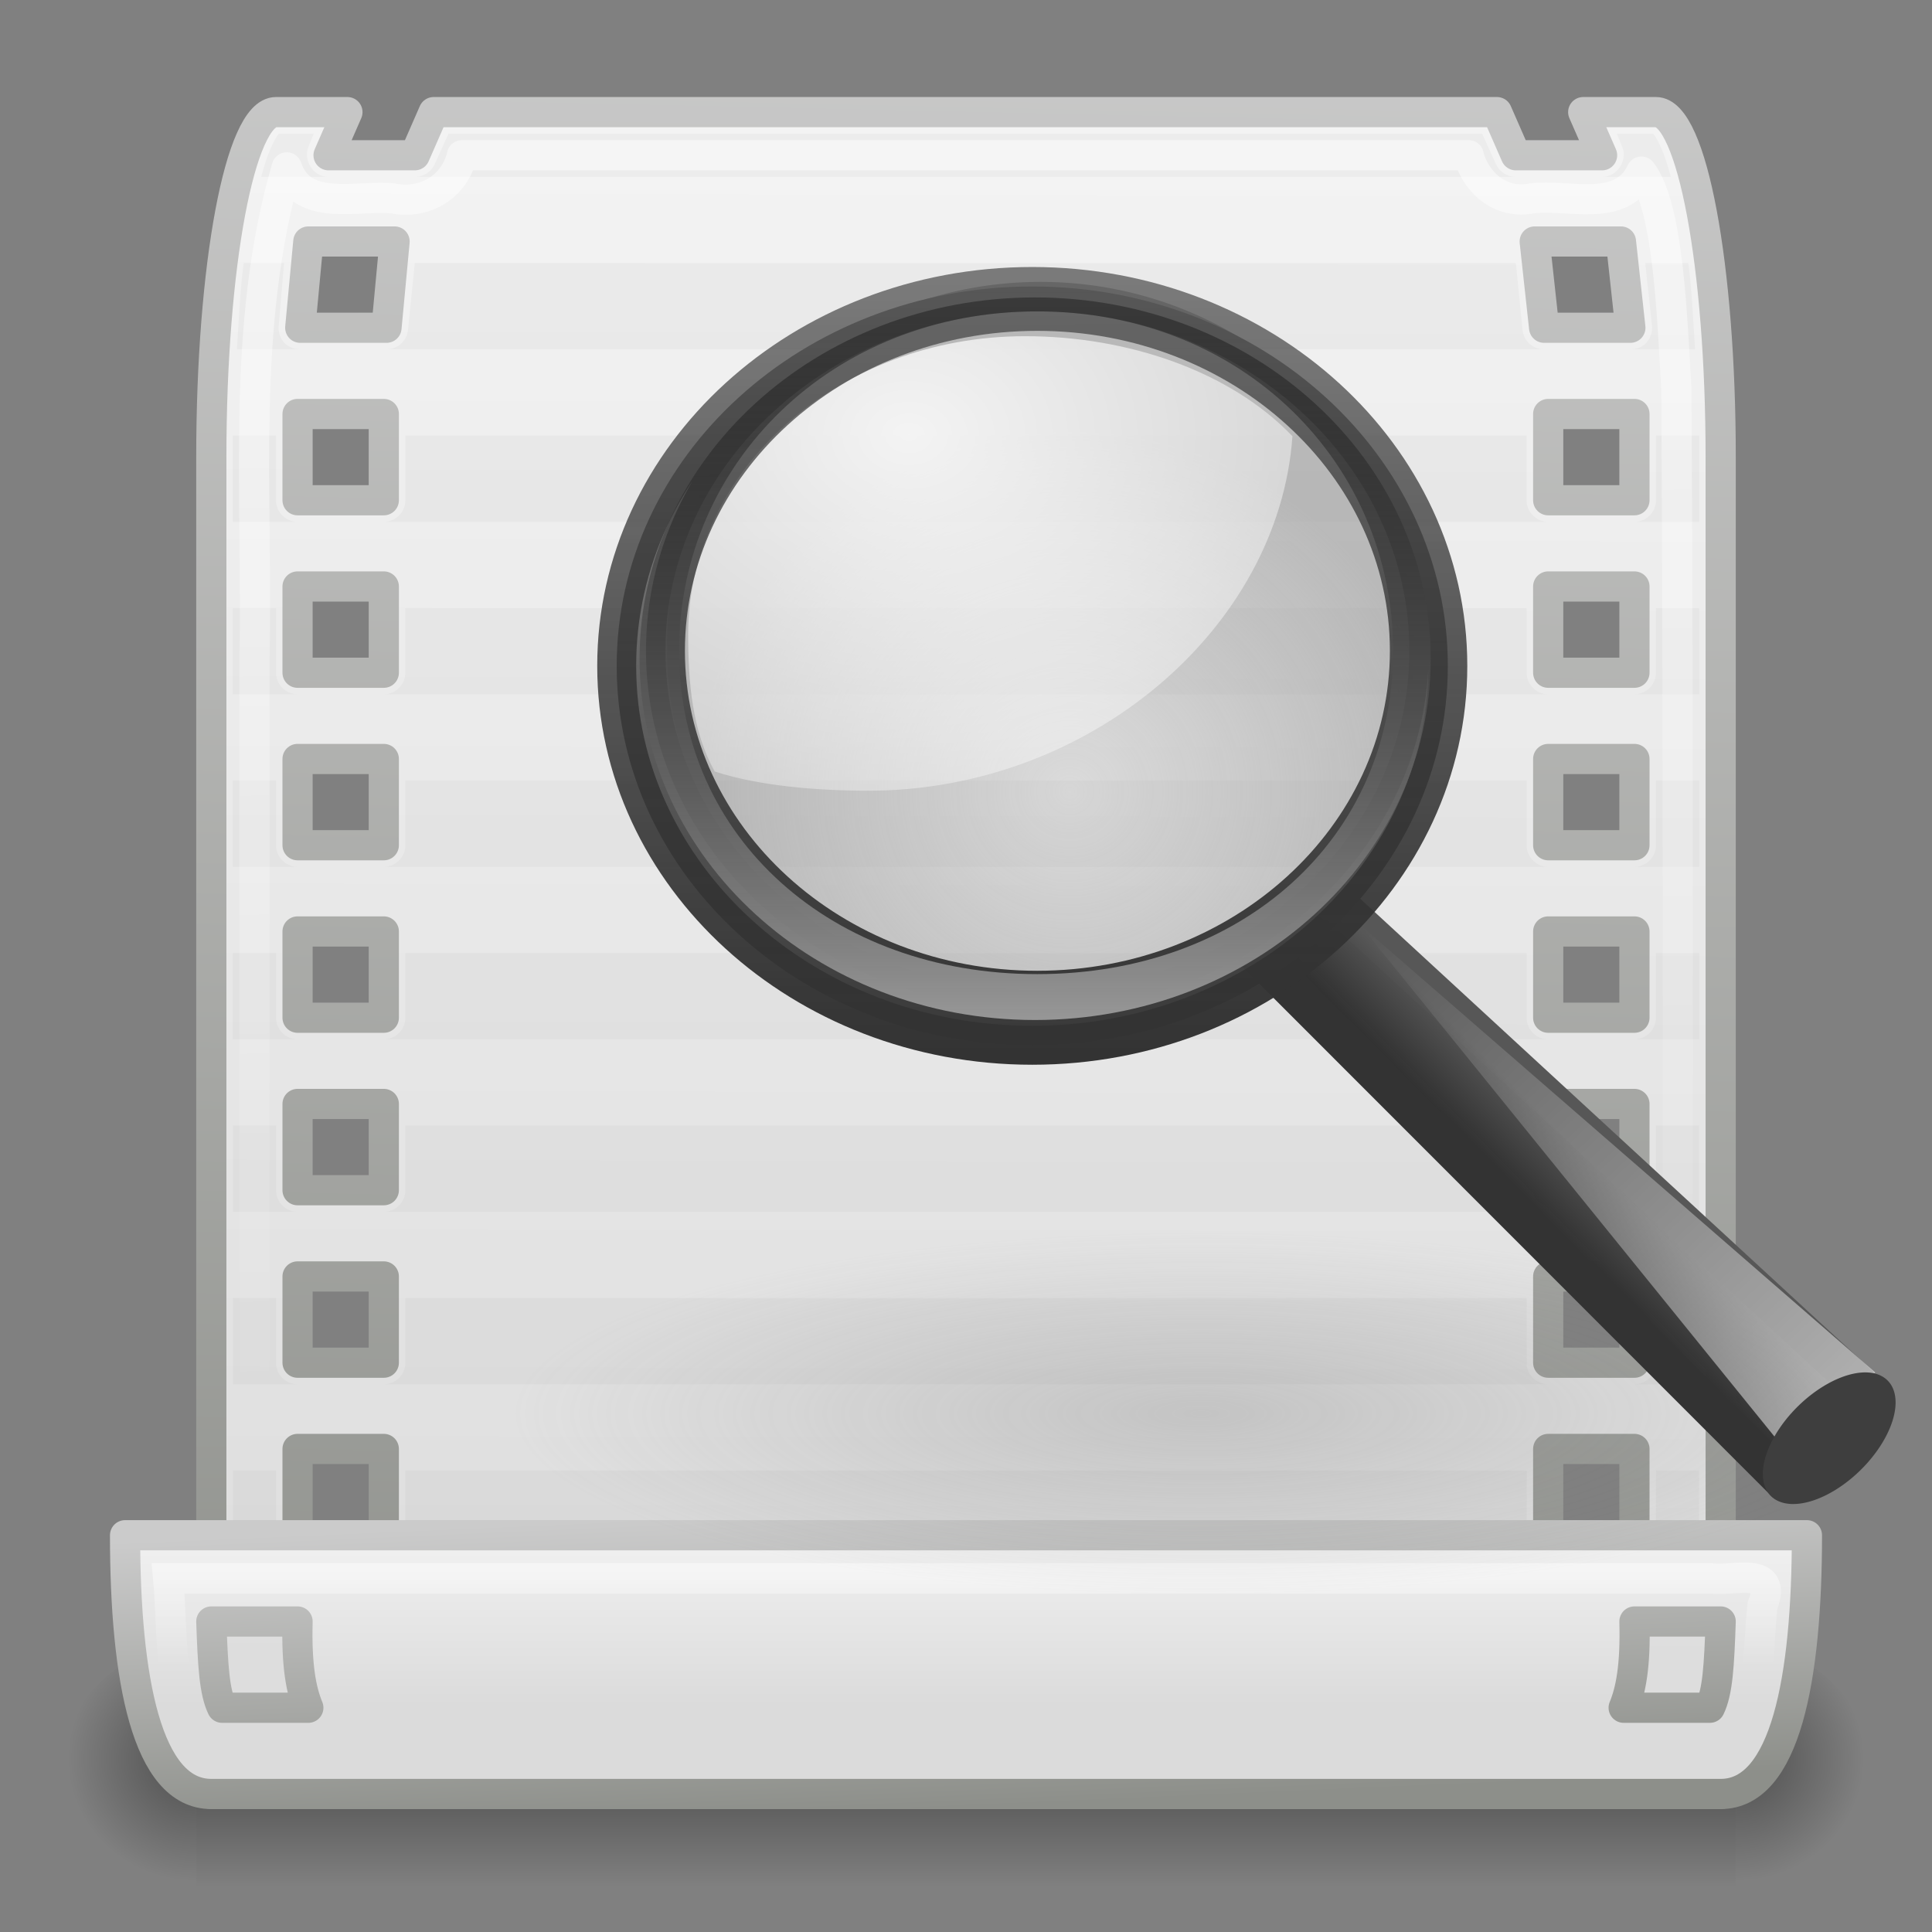 <?xml version="1.0" encoding="UTF-8" standalone="no"?>
<!-- Created with Inkscape (http://www.inkscape.org/) -->

<svg
   xmlns:dc="http://purl.org/dc/elements/1.1/"
   xmlns:cc="http://creativecommons.org/ns#"
   xmlns:rdf="http://www.w3.org/1999/02/22-rdf-syntax-ns#"
   xmlns:svg="http://www.w3.org/2000/svg"
   xmlns="http://www.w3.org/2000/svg"
   xmlns:xlink="http://www.w3.org/1999/xlink"
   xmlns:sodipodi="http://sodipodi.sourceforge.net/DTD/sodipodi-0.dtd"
   xmlns:inkscape="http://www.inkscape.org/namespaces/inkscape"
   version="1.0"
   width="64"
   height="64"
   id="svg11300"
   style="display:inline;enable-background:new"
   inkscape:version="0.48.4 r9939"
   sodipodi:docname="logviewer.svg">
  <rect width="100%" height="100%" fill="#808080" stroke="none"/>
  <sodipodi:namedview
     pagecolor="#ffffff"
     bordercolor="#666666"
     borderopacity="1"
     objecttolerance="10"
     gridtolerance="10"
     guidetolerance="10"
     inkscape:pageopacity="0"
     inkscape:pageshadow="2"
     inkscape:window-width="1346"
     inkscape:window-height="914"
     id="namedview75"
     showgrid="false"
     inkscape:zoom="4.9166667"
     inkscape:cx="24"
     inkscape:cy="32.135593"
     inkscape:window-x="444"
     inkscape:window-y="107"
     inkscape:window-maximized="0"
     inkscape:current-layer="svg11300" />
  <defs
     id="defs3">
    <linearGradient
       id="linearGradient11114-516">
      <stop
         id="stop3372"
         style="stop-color:#242424;stop-opacity:0.992"
         offset="0" />
      <stop
         id="stop3374"
         style="stop-color:#656565;stop-opacity:1"
         offset="1" />
    </linearGradient>
    <linearGradient
       id="linearGradient3277-442">
      <stop
         id="stop3378"
         style="stop-color:#575757;stop-opacity:1"
         offset="0" />
      <stop
         id="stop3380"
         style="stop-color:#333;stop-opacity:1"
         offset="1" />
    </linearGradient>
    <linearGradient
       id="linearGradient12093-170">
      <stop
         id="stop3384"
         style="stop-color:white;stop-opacity:1"
         offset="0" />
      <stop
         id="stop3386"
         style="stop-color:white;stop-opacity:0"
         offset="1" />
    </linearGradient>
    <linearGradient
       id="linearGradient4454-600">
      <stop
         id="stop3408"
         style="stop-color:#a1a1a1;stop-opacity:0.208"
         offset="0" />
      <stop
         id="stop3410"
         style="stop-color:#a1a1a1;stop-opacity:0.678"
         offset="1" />
    </linearGradient>
    <linearGradient
       id="linearGradient4467-402">
      <stop
         id="stop3390"
         style="stop-color:white;stop-opacity:1"
         offset="0" />
      <stop
         id="stop3392"
         style="stop-color:white;stop-opacity:0.248"
         offset="1" />
    </linearGradient>
    <linearGradient
       id="linearGradient2300-465">
      <stop
         id="stop3396"
         style="stop-color:#343434;stop-opacity:0.976"
         offset="0" />
      <stop
         id="stop3398"
         style="stop-color:#929292;stop-opacity:1"
         offset="1" />
    </linearGradient>
    <linearGradient
       id="linearGradient11104-770">
      <stop
         id="stop3402"
         style="stop-color:#333;stop-opacity:1"
         offset="0" />
      <stop
         id="stop3404"
         style="stop-color:#333;stop-opacity:0.612"
         offset="1" />
    </linearGradient>
    <linearGradient
       id="linearGradient6209-717">
      <stop
         id="stop3366"
         style="stop-color:#979797;stop-opacity:1"
         offset="0" />
      <stop
         id="stop3368"
         style="stop-color:black;stop-opacity:0.341"
         offset="1" />
    </linearGradient>
    <linearGradient
       id="linearGradient3600">
      <stop
         id="stop3602"
         style="stop-color:#f4f4f4;stop-opacity:1"
         offset="0" />
      <stop
         id="stop3604"
         style="stop-color:#dbdbdb;stop-opacity:1"
         offset="1" />
    </linearGradient>
    <linearGradient
       id="linearGradient3931">
      <stop
         id="stop3933"
         style="stop-color:#8d8f8a;stop-opacity:1"
         offset="0" />
      <stop
         id="stop3935"
         style="stop-color:#cbcbcb;stop-opacity:1"
         offset="1" />
    </linearGradient>
    <linearGradient
       id="linearGradient5048">
      <stop
         id="stop5050"
         style="stop-color:black;stop-opacity:0"
         offset="0" />
      <stop
         id="stop5056"
         style="stop-color:black;stop-opacity:1"
         offset="0.5" />
      <stop
         id="stop5052"
         style="stop-color:black;stop-opacity:0"
         offset="1" />
    </linearGradient>
    <linearGradient
       id="linearGradient5060">
      <stop
         id="stop5062"
         style="stop-color:black;stop-opacity:1"
         offset="0" />
      <stop
         id="stop5064"
         style="stop-color:black;stop-opacity:0"
         offset="1" />
    </linearGradient>
    <linearGradient
       x1="302.857"
       y1="366.648"
       x2="302.857"
       y2="609.505"
       id="linearGradient5239"
       xlink:href="#linearGradient5048"
       gradientUnits="userSpaceOnUse"
       gradientTransform="matrix(0.07,0,0,0.015,-1.45,38.629)" />
    <radialGradient
       cx="605.714"
       cy="486.648"
       r="117.143"
       fx="605.714"
       fy="486.648"
       id="radialGradient5241"
       xlink:href="#linearGradient5060"
       gradientUnits="userSpaceOnUse"
       gradientTransform="matrix(-0.024,0,0,0.015,21.522,38.629)" />
    <radialGradient
       cx="605.714"
       cy="486.648"
       r="117.143"
       fx="605.714"
       fy="486.648"
       id="radialGradient5243"
       xlink:href="#linearGradient5060"
       gradientUnits="userSpaceOnUse"
       gradientTransform="matrix(0.024,0,0,0.015,26.478,38.629)" />
    <linearGradient
       x1="-172.653"
       y1="99.667"
       x2="-164.718"
       y2="91.973"
       id="linearGradient5257"
       xlink:href="#linearGradient11114-516"
       gradientUnits="userSpaceOnUse"
       gradientTransform="matrix(0.394,0,0,0.39,148.375,-5.433)" />
    <linearGradient
       x1="32.893"
       y1="27.988"
       x2="31.364"
       y2="29.484"
       id="linearGradient5259"
       xlink:href="#linearGradient3277-442"
       gradientUnits="userSpaceOnUse"
       gradientTransform="matrix(1.011,0,0,1.001,46.85,0.621)" />
    <linearGradient
       x1="277.573"
       y1="146.151"
       x2="201.871"
       y2="67.35"
       id="linearGradient5261"
       xlink:href="#linearGradient12093-170"
       gradientUnits="userSpaceOnUse"
       gradientTransform="matrix(0.394,0,0,0.39,-3.212,-1.666)" />
    <radialGradient
       cx="18.241"
       cy="21.818"
       r="8.309"
       fx="18.241"
       fy="21.818"
       id="radialGradient5263"
       xlink:href="#linearGradient4454-600"
       gradientUnits="userSpaceOnUse" />
    <radialGradient
       cx="15.414"
       cy="13.078"
       r="6.656"
       fx="15.414"
       fy="13.078"
       id="radialGradient5265"
       xlink:href="#linearGradient4467-402"
       gradientUnits="userSpaceOnUse"
       gradientTransform="matrix(3.071,0,0,2.363,13.987,-22.539)" />
    <linearGradient
       x1="173.096"
       y1="75.319"
       x2="173.096"
       y2="11.949"
       id="linearGradient5267"
       xlink:href="#linearGradient2300-465"
       gradientUnits="userSpaceOnUse"
       gradientTransform="matrix(0.404,0,0,0.4,-4.837,-1.526)" />
    <linearGradient
       x1="41.542"
       y1="68.292"
       x2="41.485"
       y2="4.536"
       id="linearGradient5269"
       xlink:href="#linearGradient11104-770"
       gradientUnits="userSpaceOnUse"
       gradientTransform="matrix(0.404,0,0,0.4,47.537,1.482)" />
    <linearGradient
       x1="173.096"
       y1="75.319"
       x2="173.096"
       y2="11.949"
       id="linearGradient5271"
       xlink:href="#linearGradient6209-717"
       gradientUnits="userSpaceOnUse"
       gradientTransform="matrix(0.385,0,0,0.381,-1.4,-0.935)" />
    <linearGradient
       x1="13.683"
       y1="38"
       x2="13.683"
       y2="40.5"
       id="linearGradient5283"
       xlink:href="#linearGradient12093-170"
       gradientUnits="userSpaceOnUse"
       gradientTransform="matrix(1.436,0,0,1.429,-3.896,-2.714)" />
    <linearGradient
       x1="16.551"
       y1="37"
       x2="16.551"
       y2="41.437"
       id="linearGradient5286"
       xlink:href="#linearGradient3600"
       gradientUnits="userSpaceOnUse"
       gradientTransform="matrix(1.429,0,0,1.429,-3.714,-2.714)" />
    <linearGradient
       x1="19.291"
       y1="45"
       x2="18.986"
       y2="38"
       id="linearGradient5288"
       xlink:href="#linearGradient3931"
       gradientUnits="userSpaceOnUse"
       gradientTransform="matrix(1.429,0,0,1.429,-2.286,-4.143)" />
    <linearGradient
       x1="20.625"
       y1="5"
       x2="21"
       y2="34.331"
       id="linearGradient5291"
       xlink:href="#linearGradient12093-170"
       gradientUnits="userSpaceOnUse"
       gradientTransform="matrix(1.429,0,0,1.429,-3.714,-2.714)" />
    <linearGradient
       x1="17.5"
       y1="4"
       x2="17.412"
       y2="44"
       id="linearGradient5295"
       xlink:href="#linearGradient3600"
       gradientUnits="userSpaceOnUse"
       gradientTransform="matrix(1.429,0,0,1.429,-3.714,-2.714)" />
    <linearGradient
       x1="23.059"
       y1="45"
       x2="24"
       y2="2.284"
       id="linearGradient5297"
       xlink:href="#linearGradient3931"
       gradientUnits="userSpaceOnUse"
       gradientTransform="matrix(1.429,0,0,1.429,-2.286,-4.143)" />
    <radialGradient
       cx="62.625"
       cy="4.625"
       r="10.625"
       fx="62.625"
       fy="4.625"
       id="radialGradient2759"
       xlink:href="#linearGradient8838"
       gradientUnits="userSpaceOnUse"
       gradientTransform="matrix(1,0,0,0.341,0,3.047)" />
    <linearGradient
       id="linearGradient8838">
      <stop
         id="stop8840"
         style="stop-color:#7f7f7f;stop-opacity:1"
         offset="0" />
      <stop
         id="stop8842"
         style="stop-color:gray;stop-opacity:0"
         offset="1" />
    </linearGradient>
    <linearGradient
       x1="-172.653"
       y1="99.667"
       x2="-164.718"
       y2="91.973"
       id="linearGradient2780"
       xlink:href="#linearGradient11114-516-1"
       gradientUnits="userSpaceOnUse"
       gradientTransform="matrix(0.394,0,0,0.39,101.378,-4.239)" />
    <linearGradient
       id="linearGradient11114-516-1">
      <stop
         id="stop3372-4"
         style="stop-color:#242424;stop-opacity:0.992"
         offset="0" />
      <stop
         id="stop3374-7"
         style="stop-color:#656565;stop-opacity:1"
         offset="1" />
    </linearGradient>
    <linearGradient
       x1="32.893"
       y1="27.988"
       x2="31.364"
       y2="29.484"
       id="linearGradient2782"
       xlink:href="#linearGradient3277-442-6"
       gradientUnits="userSpaceOnUse"
       gradientTransform="matrix(1.011,0,0,1.001,-0.148,1.814)" />
    <linearGradient
       id="linearGradient3277-442-6">
      <stop
         id="stop3378-4"
         style="stop-color:#575757;stop-opacity:1"
         offset="0" />
      <stop
         id="stop3380-7"
         style="stop-color:#333;stop-opacity:1"
         offset="1" />
    </linearGradient>
    <linearGradient
       x1="277.573"
       y1="146.151"
       x2="201.871"
       y2="67.35"
       id="linearGradient2778"
       xlink:href="#linearGradient12093-170-8"
       gradientUnits="userSpaceOnUse"
       gradientTransform="matrix(0.394,0,0,0.39,-50.209,-0.473)" />
    <linearGradient
       id="linearGradient12093-170-8">
      <stop
         id="stop3384-6"
         style="stop-color:white;stop-opacity:1"
         offset="0" />
      <stop
         id="stop3386-0"
         style="stop-color:white;stop-opacity:0"
         offset="1" />
    </linearGradient>
    <radialGradient
       cx="18.241"
       cy="21.818"
       r="8.309"
       fx="18.241"
       fy="21.818"
       id="radialGradient2776"
       xlink:href="#linearGradient4454-600-7"
       gradientUnits="userSpaceOnUse" />
    <linearGradient
       id="linearGradient4454-600-7">
      <stop
         id="stop3408-3"
         style="stop-color:#a1a1a1;stop-opacity:0.208"
         offset="0" />
      <stop
         id="stop3410-4"
         style="stop-color:#a1a1a1;stop-opacity:0.678"
         offset="1" />
    </linearGradient>
    <radialGradient
       cx="15.414"
       cy="13.078"
       r="6.656"
       fx="15.414"
       fy="13.078"
       id="radialGradient2774"
       xlink:href="#linearGradient4467-402-8"
       gradientUnits="userSpaceOnUse"
       gradientTransform="matrix(3.071,0,0,2.363,-33.011,-21.345)" />
    <linearGradient
       id="linearGradient4467-402-8">
      <stop
         id="stop3390-9"
         style="stop-color:white;stop-opacity:1"
         offset="0" />
      <stop
         id="stop3392-5"
         style="stop-color:white;stop-opacity:0.248"
         offset="1" />
    </linearGradient>
    <linearGradient
       x1="173.096"
       y1="75.319"
       x2="173.096"
       y2="11.949"
       id="linearGradient2770"
       xlink:href="#linearGradient2300-465-9"
       gradientUnits="userSpaceOnUse"
       gradientTransform="matrix(0.404,0,0,0.4,-51.834,-0.333)" />
    <linearGradient
       id="linearGradient2300-465-9">
      <stop
         id="stop3396-0"
         style="stop-color:#343434;stop-opacity:0.976"
         offset="0" />
      <stop
         id="stop3398-3"
         style="stop-color:#929292;stop-opacity:1"
         offset="1" />
    </linearGradient>
    <linearGradient
       x1="41.542"
       y1="68.292"
       x2="41.485"
       y2="4.536"
       id="linearGradient2772"
       xlink:href="#linearGradient11104-770-8"
       gradientUnits="userSpaceOnUse"
       gradientTransform="matrix(0.404,0,0,0.4,0.54,2.676)" />
    <linearGradient
       id="linearGradient11104-770-8">
      <stop
         id="stop3402-6"
         style="stop-color:#333;stop-opacity:1"
         offset="0" />
      <stop
         id="stop3404-3"
         style="stop-color:#333;stop-opacity:0.612"
         offset="1" />
    </linearGradient>
    <linearGradient
       x1="173.096"
       y1="75.319"
       x2="173.096"
       y2="11.949"
       id="linearGradient2768"
       xlink:href="#linearGradient6209-717-4"
       gradientUnits="userSpaceOnUse"
       gradientTransform="matrix(0.385,0,0,0.381,-48.397,0.258)" />
    <linearGradient
       id="linearGradient6209-717-4">
      <stop
         id="stop3366-7"
         style="stop-color:#979797;stop-opacity:1"
         offset="0" />
      <stop
         id="stop3368-0"
         style="stop-color:black;stop-opacity:0.341"
         offset="1" />
    </linearGradient>
    <linearGradient
       y2="11.949"
       x2="173.096"
       y1="75.319"
       x1="173.096"
       gradientTransform="matrix(0.385,0,0,0.381,-48.397,0.258)"
       gradientUnits="userSpaceOnUse"
       id="linearGradient4017"
       xlink:href="#linearGradient6209-717-4"
       inkscape:collect="always" />
  </defs>
  <g
     transform="matrix(1.5,0,0,2.296,-4,-47.188)"
     id="g2877"
     style="display:inline">
    <rect
       width="34"
       height="3.734"
       x="7"
       y="44.266"
       id="rect2879"
       style="opacity:0.402;fill:url(#linearGradient5239);fill-opacity:1;fill-rule:nonzero;stroke:none;stroke-width:1;marker:none;visibility:visible;display:inline;overflow:visible" />
    <path
       d="m 7,44.266 c 0,0 0,3.734 0,3.734 -1.241,0.007 -3,-0.837 -3,-1.867 0,-1.031 1.385,-1.867 3,-1.867 z"
       id="path2881"
       style="opacity:0.402;fill:url(#radialGradient5241);fill-opacity:1;fill-rule:nonzero;stroke:none;stroke-width:1;marker:none;visibility:visible;display:inline;overflow:visible"
       inkscape:connector-curvature="0" />
    <path
       d="m 41,44.266 c 0,0 0,3.734 0,3.734 1.241,0.007 3,-0.837 3,-1.867 0,-1.031 -1.385,-1.867 -3,-1.867 z"
       id="path2883"
       style="opacity:0.402;fill:url(#radialGradient5243);fill-opacity:1;fill-rule:nonzero;stroke:none;stroke-width:1;marker:none;visibility:visible;display:inline;overflow:visible"
       inkscape:connector-curvature="0" />
  </g>
  <path
     d="m 9.143,3.714 c -1.193,0 -2.143,5.104 -2.143,11.429 l 0,44.286 50,0 0,-44.286 c 0,-6.324 -0.949,-11.429 -2.143,-11.429 l -2.411,0 0.625,1.429 -2.857,0 -0.625,-1.429 -35.223,0 -0.625,1.429 -2.857,0 0.625,-1.429 -2.366,0 z m 1.071,4.286 2.857,0 -0.268,2.857 -2.857,0 0.268,-2.857 z m 40.625,0 2.857,0 0.312,2.857 -2.857,0 -0.312,-2.857 z m -40.982,5.714 2.857,0 0,2.857 -2.857,0 0,-2.857 z m 41.429,0 2.857,0 0,2.857 -2.857,0 0,-2.857 z m -41.429,5.714 2.857,0 0,2.857 -2.857,0 0,-2.857 z m 41.429,0 2.857,0 0,2.857 -2.857,0 0,-2.857 z m -41.429,5.714 2.857,0 0,2.857 -2.857,0 0,-2.857 z m 41.429,0 2.857,0 0,2.857 -2.857,0 0,-2.857 z m -41.429,5.714 2.857,0 0,2.857 -2.857,0 0,-2.857 z m 41.429,0 2.857,0 0,2.857 -2.857,0 0,-2.857 z m -41.429,5.714 2.857,0 0,2.857 -2.857,0 0,-2.857 z m 41.429,0 2.857,0 0,2.857 -2.857,0 0,-2.857 z m -41.429,5.714 2.857,0 0,2.857 -2.857,0 0,-2.857 z m 41.429,0 2.857,0 0,2.857 -2.857,0 0,-2.857 z m -41.429,5.714 2.857,0 0,2.857 -2.857,0 0,-2.857 z m 41.429,0 2.857,0 0,2.857 -2.857,0 0,-2.857 z"
     id="rect1869"
     style="fill:url(#linearGradient5295);fill-opacity:1;stroke:url(#linearGradient5297);stroke-width:1;stroke-linecap:round;stroke-linejoin:round;stroke-miterlimit:4;stroke-opacity:1;stroke-dashoffset:0;stroke-dasharray:none"
     inkscape:connector-curvature="0" />
  <path
     d="m 9.232,4.429 c -0.058,0.063 -0.159,0.247 -0.268,0.491 -0.109,0.244 -0.207,0.554 -0.313,0.938 l 2.232,0 c -0.239,0.002 -0.446,-0.115 -0.58,-0.312 C 10.169,5.347 10.125,5.096 10.214,4.875 l 0.179,-0.446 -1.161,0 z m 5.625,0 -0.446,0.982 c -0.11,0.272 -0.376,0.449 -0.67,0.446 l 36.473,0 c -0.294,0.003 -0.559,-0.174 -0.67,-0.446 l -0.446,-0.982 -34.241,0 z m 38.705,0 0.179,0.446 c 0.09,0.221 0.045,0.472 -0.089,0.67 -0.135,0.197 -0.342,0.315 -0.58,0.312 l 2.277,0 c -0.106,-0.383 -0.204,-0.693 -0.312,-0.938 C 54.927,4.675 54.826,4.491 54.768,4.429 l -1.205,0 z M 8.071,8.714 C 7.958,9.573 7.915,10.55 7.848,11.571 l 2.098,0 c -0.197,3.65e-4 -0.4,-0.079 -0.536,-0.223 -0.135,-0.144 -0.191,-0.339 -0.179,-0.536 l 0.179,-2.098 -1.339,0 z m 5.67,0 -0.223,2.188 c -0.024,0.377 -0.337,0.67 -0.714,0.67 l 38.348,0 c -0.362,0.003 -0.669,-0.266 -0.714,-0.625 l -0.223,-2.232 -36.473,0 z m 40.759,0 0.223,2.054 c 0.026,0.204 -0.042,0.426 -0.179,0.58 -0.137,0.154 -0.33,0.225 -0.536,0.223 l 2.143,0 C 56.085,10.55 56.042,9.573 55.929,8.714 l -1.429,0 z M 7.714,14.429 c -0.003,0.241 0,0.469 0,0.714 l 0,2.143 2.143,0 c -0.394,-4e-5 -0.714,-0.32 -0.714,-0.714 l 0,-2.143 -1.429,0 z m 5.714,0 0,2.143 c -4e-5,0.394 -0.32,0.714 -0.714,0.714 l 38.571,0 c -0.394,-4e-5 -0.714,-0.32 -0.714,-0.714 l 0,-2.143 -37.143,0 z m 41.429,0 0,2.143 c -4e-5,0.394 -0.32,0.714 -0.714,0.714 l 2.143,0 0,-2.143 c 0,-0.245 0.003,-0.473 0,-0.714 l -1.429,0 z m -47.143,5.714 0,2.857 2.143,0 c -0.394,-4.1e-5 -0.714,-0.32 -0.714,-0.714 l 0,-2.143 -1.429,0 z m 5.714,0 0,2.143 c -4e-5,0.394 -0.32,0.714 -0.714,0.714 l 38.571,0 c -0.394,-4.1e-5 -0.714,-0.32 -0.714,-0.714 l 0,-2.143 -37.143,0 z m 41.429,0 0,2.143 c -4e-5,0.394 -0.32,0.714 -0.714,0.714 l 2.143,0 0,-2.857 -1.429,0 z m -47.143,5.714 0,2.857 2.143,0 c -0.394,-3.9e-5 -0.714,-0.32 -0.714,-0.714 l 0,-2.143 -1.429,0 z m 5.714,0 0,2.143 c -4e-5,0.394 -0.32,0.714 -0.714,0.714 l 38.571,0 c -0.394,-3.9e-5 -0.714,-0.32 -0.714,-0.714 l 0,-2.143 -37.143,0 z m 41.429,0 0,2.143 c -4e-5,0.394 -0.32,0.714 -0.714,0.714 l 2.143,0 0,-2.857 -1.429,0 z m -47.143,5.714 0,2.857 2.143,0 c -0.394,-4.1e-5 -0.714,-0.32 -0.714,-0.714 l 0,-2.143 -1.429,0 z m 5.714,0 0,2.143 c -4e-5,0.394 -0.32,0.714 -0.714,0.714 l 38.571,0 c -0.394,-4.1e-5 -0.714,-0.32 -0.714,-0.714 l 0,-2.143 -37.143,0 z m 41.429,0 0,2.143 c -4e-5,0.394 -0.32,0.714 -0.714,0.714 l 2.143,0 0,-2.857 -1.429,0 z m -47.143,5.714 0,2.857 2.143,0 c -0.394,-4e-5 -0.714,-0.32 -0.714,-0.714 l 0,-2.143 -1.429,0 z m 5.714,0 0,2.143 c -4e-5,0.394 -0.32,0.714 -0.714,0.714 l 38.571,0 c -0.394,-4e-5 -0.714,-0.32 -0.714,-0.714 l 0,-2.143 -37.143,0 z m 41.429,0 0,2.143 c -4e-5,0.394 -0.32,0.714 -0.714,0.714 l 2.143,0 0,-2.857 -1.429,0 z m -47.143,5.714 0,2.857 2.143,0 c -0.394,-4e-5 -0.714,-0.32 -0.714,-0.714 l 0,-2.143 -1.429,0 z m 5.714,0 0,2.143 c -4e-5,0.394 -0.32,0.714 -0.714,0.714 l 38.571,0 c -0.394,-4e-5 -0.714,-0.32 -0.714,-0.714 l 0,-2.143 -37.143,0 z m 41.429,0 0,2.143 c -4e-5,0.394 -0.32,0.714 -0.714,0.714 l 2.143,0 0,-2.857 -1.429,0 z m -47.143,5.714 0,2.857 2.143,0 c -0.394,-3.9e-5 -0.714,-0.32 -0.714,-0.714 l 0,-2.143 -1.429,0 z m 5.714,0 0,2.143 c -4e-5,0.394 -0.32,0.714 -0.714,0.714 l 38.571,0 c -0.394,-3.9e-5 -0.714,-0.32 -0.714,-0.714 l 0,-2.143 -37.143,0 z m 41.429,0 0,2.143 c -4e-5,0.394 -0.32,0.714 -0.714,0.714 l 2.143,0 0,-2.857 -1.429,0 z"
     id="rect2981"
     style="opacity:0.03;fill:#000000;fill-opacity:1;stroke:none"
     inkscape:connector-curvature="0" />
  <path
     d="M 15.304,5.143 C 15.062,6.194 14.055,6.786 13.013,6.571 11.826,6.455 10,7.051 9.5,5.545 7.958,10.828 8.552,16.407 8.429,21.844 c 0,12.052 0,24.104 0,36.156 15.714,0 31.429,0 47.143,0 -0.025,-15.036 0.051,-30.074 -0.04,-45.109 -0.136,-2.213 -0.242,-6.026 -1.158,-7.206 -0.656,1.4 -2.426,0.732 -3.634,0.887 -0.992,0.201 -1.852,-0.487 -2.089,-1.429 -11.116,0 -22.232,0 -33.348,0 z"
     id="path3026"
     style="opacity:0.5;fill:none;stroke:url(#linearGradient5291);stroke-width:1;stroke-linecap:round;stroke-linejoin:round;stroke-miterlimit:4;stroke-opacity:1;stroke-dasharray:none;stroke-dashoffset:0"
     inkscape:connector-curvature="0" />
  <path
     d="m 4.143,50.857 c 0,4.749 0.714,8.571 2.857,8.571 l 50,0 c 2.143,0 2.857,-3.823 2.857,-8.571 l -55.714,0 z m 2.857,2.857 2.857,0 c -0.039,1.473 0.121,2.286 0.357,2.857 l -2.857,0 C 7.098,56.039 7.051,55.161 7,53.714 z m 47.143,0 2.857,0 c -0.051,1.447 -0.098,2.325 -0.357,2.857 l -2.857,0 c 0.236,-0.571 0.396,-1.385 0.357,-2.857 z"
     id="rect1871"
     style="fill:url(#linearGradient5286);fill-opacity:1;stroke:url(#linearGradient5288);stroke-width:1;stroke-linecap:round;stroke-linejoin:round;stroke-miterlimit:4;stroke-opacity:1;stroke-dashoffset:0;stroke-dasharray:none"
     inkscape:connector-curvature="0" />
  <path
     d="m 5.571,52.286 c 0.18,1.909 -0.055,4.1 1.187,5.699 16.788,0.035 33.579,0.005 50.369,0.015 1.262,-1.149 1.075,-3.21 1.257,-4.81 0.523,-1.341 -0.933,-0.8 -1.708,-0.904 -17.035,0 -34.07,0 -51.105,0 z"
     id="path3030"
     style="opacity:0.5;fill:none;stroke:url(#linearGradient5283);stroke-width:1;stroke-linecap:round;stroke-linejoin:miter;stroke-miterlimit:4;stroke-opacity:1;stroke-dasharray:none;stroke-dashoffset:0"
     inkscape:connector-curvature="0" />
  <g
     transform="translate(15.784,4.849)"
     id="layer1">
    <path
       inkscape:connector-curvature="0"
       d="m 73.25,4.625 a 10.625,3.625 0 1 1 -21.25,0 10.625,3.625 0 1 1 21.25,0 z"
       transform="matrix(2.15,0,0,1.662,-110.636,34.289)"
       id="path8836"
       style="opacity:0.3;fill:url(#radialGradient2759);fill-opacity:1;fill-rule:evenodd;stroke:none;stroke-width:1;marker:none;visibility:visible;display:inline;overflow:visible" />
    <path
       inkscape:connector-curvature="0"
       d="m 28.184,24.772 17.601,16.219 -2.44,3.278 -17.538,-17.545 2.376,-1.953 z"
       id="path11112"
       style="fill:url(#linearGradient2780);fill-opacity:1;fill-rule:evenodd;stroke:url(#linearGradient2782);stroke-width:1.258;stroke-linecap:round;stroke-linejoin:round;stroke-miterlimit:4;stroke-opacity:1;stroke-dasharray:none;display:inline" />
    <path
       inkscape:connector-curvature="0"
       d="M 43.375,43.205 29.259,25.778 46.338,40.617 43.375,43.205 z"
       id="path11122"
       style="fill:url(#linearGradient2778);fill-opacity:1;fill-rule:evenodd;stroke:none;display:inline" />
    <path
       inkscape:connector-curvature="0"
       d="m 247.909,110.292 a 4.867,2.656 0 1 1 -9.734,0 4.867,2.656 0 1 1 9.734,0 z"
       transform="matrix(0.37,-0.415,0.475,0.309,-97.503,109.576)"
       id="path13082"
       style="fill:#3e3e3e;fill-opacity:1;stroke:none;display:inline" />
    <path
       inkscape:connector-curvature="0"
       d="m 25.898,18.478 a 8.309,8.309 0 1 1 -16.617,0 8.309,8.309 0 1 1 16.617,0 z"
       transform="matrix(1.489,0,0,1.438,-7.506,-10.003)"
       id="path4452"
       style="fill:url(#radialGradient2776);fill-opacity:1;fill-rule:evenodd;stroke:none;stroke-width:0.882;marker:none;visibility:visible;display:inline" />
    <path
       inkscape:connector-curvature="0"
       d="m 18.174,6.288 c -6.168,0 -11.162,4.424 -11.162,9.888 0,1.578 0.138,3.208 0.881,4.532 1.483,0.484 3.418,0.636 5.091,0.636 7.309,0 13.595,-5.368 14.046,-11.742 C 24.979,7.455 21.593,6.288 18.174,6.288 z"
       id="path4462"
       style="opacity:0.834;fill:url(#radialGradient2774);fill-opacity:1;fill-rule:evenodd;stroke:none;stroke-width:1;marker:none;visibility:visible;display:inline;overflow:visible" />
    <path
       inkscape:connector-curvature="0"
       d="m 18.411,4.641 c -7.598,0 -13.766,5.632 -13.766,12.568 0,6.936 6.168,12.568 13.766,12.568 7.598,0 13.766,-5.632 13.766,-12.568 0,-6.936 -6.168,-12.568 -13.766,-12.568 z m 0.164,0.825 c 6.8,0 12.328,5.036 12.328,11.244 0,6.208 -5.528,11.244 -12.328,11.244 -6.8,1e-6 -12.315,-5.036 -12.315,-11.244 0,-6.208 5.515,-11.244 12.315,-11.244 z"
       id="path2298"
       style="fill:url(#linearGradient2770);fill-opacity:1;stroke:url(#linearGradient2772);stroke-width:1.29;stroke-linecap:round;stroke-linejoin:round;stroke-miterlimit:4;stroke-opacity:1;stroke-dasharray:none;display:inline" />
    <path
       inkscape:connector-curvature="0"
       d="m 18.5,5.004 c -7.236,0 -13.097,5.363 -13.097,11.968 0,6.606 5.862,11.968 13.097,11.968 7.236,0 13.11,-5.363 13.11,-11.968 0,-6.606 -5.874,-11.968 -13.11,-11.968 z m 0.076,0.462 c 6.8,0 11.788,5.036 11.788,11.244 0,6.208 -4.988,10.71 -11.788,10.71 -6.8,10e-7 -11.866,-4.502 -11.866,-10.71 0,-6.208 5.066,-11.244 11.866,-11.244 z"
       id="path4267"
       style="fill:url(#linearGradient4017);fill-opacity:1;stroke:none;display:inline" />
  </g>
</svg>
